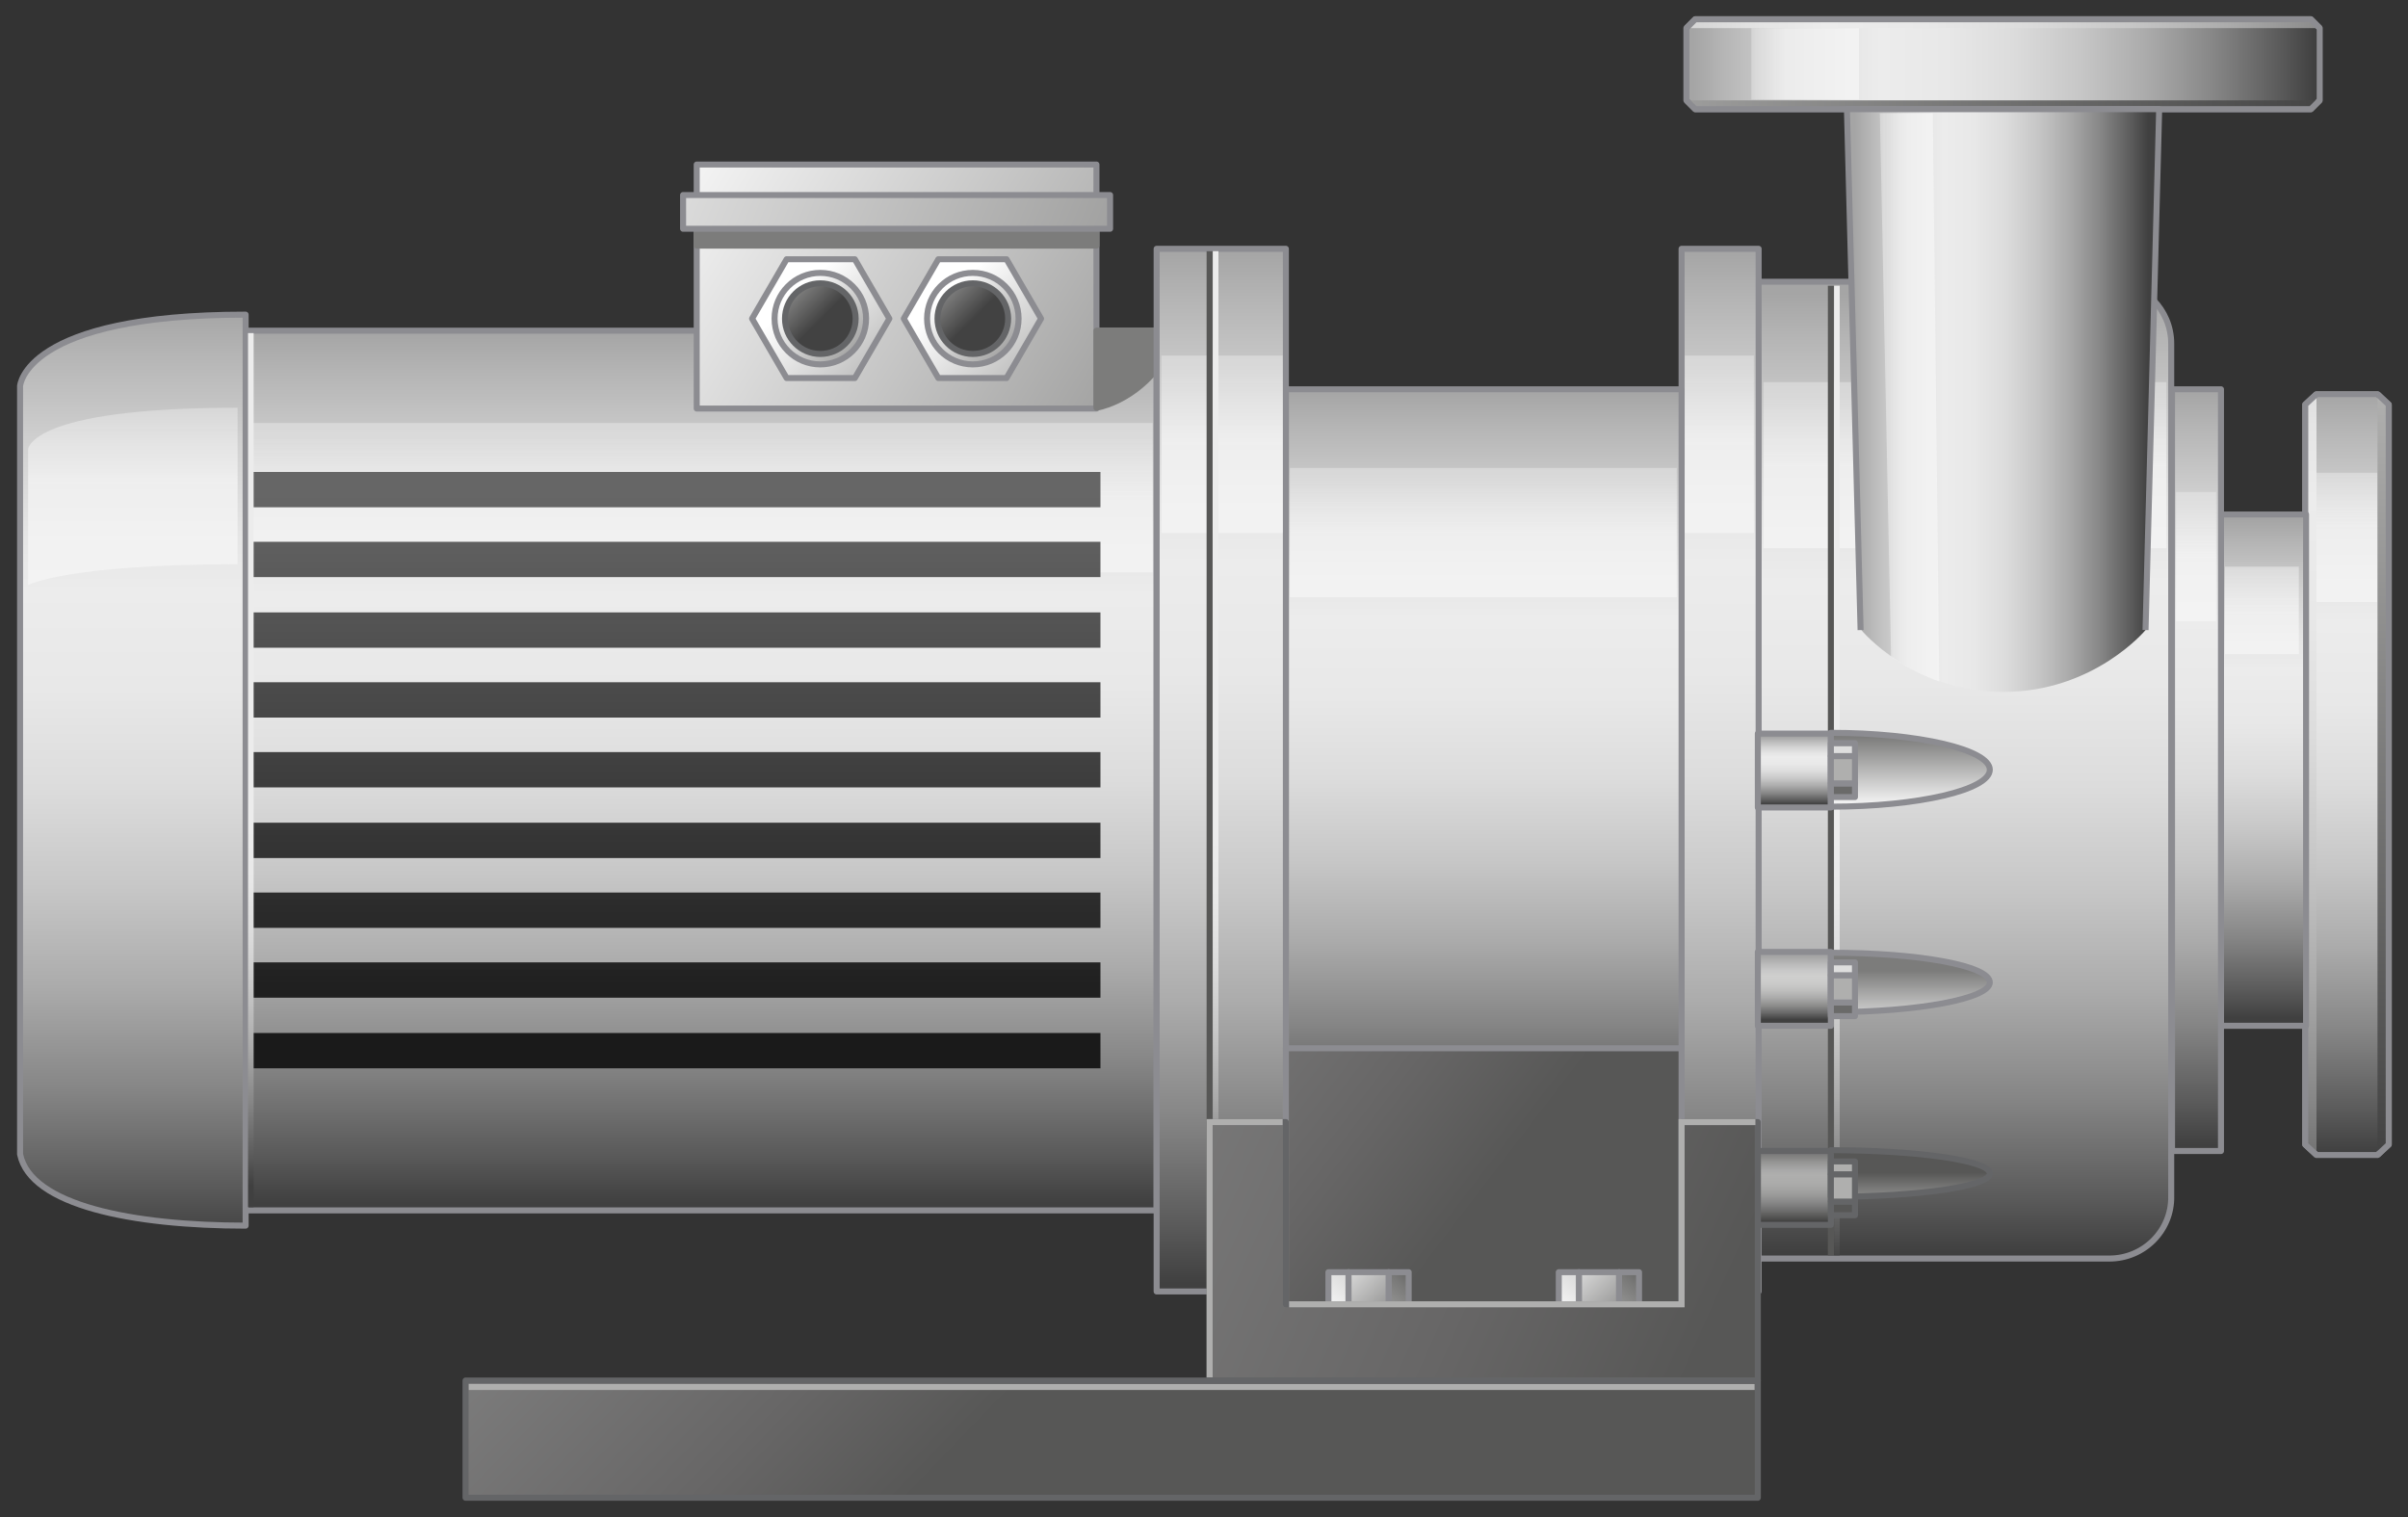 <?xml version="1.0" encoding="utf-8"?>

<!-- Copyright 2016 Siemens AG -->

<!-- Generator: Adobe Illustrator 16.0.4, SVG Export Plug-In . SVG Version: 6.00 Build 0)  -->
<!DOCTYPE svg PUBLIC "-//W3C//DTD SVG 1.1//EN" "http://www.w3.org/Graphics/SVG/1.1/DTD/svg11.dtd">
<svg version="1.1" id="Drive_Pump" xmlns="http://www.w3.org/2000/svg" xmlns:xlink="http://www.w3.org/1999/xlink" x="0px" y="0px"
	 width="300px" height="189px" viewBox="0 0 300 189" enable-background="new 0 0 300 189" xml:space="preserve">
<rect x="0" y="0" width="300" height="189" fill="#333333" stroke="none"/>
<g id="Motor">
	<g id="Housing_2_">
		<linearGradient id="Shape_2_" gradientUnits="userSpaceOnUse" x1="87.332" y1="41.44" x2="87.332" y2="149.832">
			<stop  offset="0" style="stop-color:#A5A5A5"/>
			<stop  offset="4.758149e-02" style="stop-color:#B5B5B5"/>
			<stop  offset="0.151" style="stop-color:#D3D3D3"/>
			<stop  offset="0.239" style="stop-color:#E5E5E5"/>
			<stop  offset="0.302" style="stop-color:#ECECEC"/>
			<stop  offset="0.407" style="stop-color:#E8E8E8"/>
			<stop  offset="0.514" style="stop-color:#DCDCDC"/>
			<stop  offset="0.621" style="stop-color:#C7C7C7"/>
			<stop  offset="0.729" style="stop-color:#ABABAB"/>
			<stop  offset="0.838" style="stop-color:#868686"/>
			<stop  offset="0.945" style="stop-color:#5A5A5A"/>
			<stop  offset="1" style="stop-color:#404040"/>
		</linearGradient>
		
			<rect id="Shape_11_" x="30.5" y="41.2" fill="url(#Shape_2_)" stroke="#8C8C91" stroke-width="0.75" stroke-linecap="round" stroke-linejoin="round" stroke-miterlimit="10" width="113.6" height="109.6"/>
		<linearGradient id="Reflection_1_" gradientUnits="userSpaceOnUse" x1="87.483" y1="54.387" x2="87.483" y2="62.074">
			<stop  offset="0" style="stop-color:#F2F2F2;stop-opacity:0.4"/>
			<stop  offset="1" style="stop-color:#F7F7F7;stop-opacity:0.7"/>
		</linearGradient>
		<rect id="Reflection_4_" x="31.3" y="52.7" fill="url(#Reflection_1_)" width="112.3" height="18.6"/>
	</g>
	<g id="Cover_Left_Side_1_">
		<linearGradient id="Shape_3_" gradientUnits="userSpaceOnUse" x1="16.494" y1="38.749" x2="16.494" y2="154.31">
			<stop  offset="0" style="stop-color:#A5A5A5"/>
			<stop  offset="4.758149e-02" style="stop-color:#B5B5B5"/>
			<stop  offset="0.151" style="stop-color:#D3D3D3"/>
			<stop  offset="0.239" style="stop-color:#E5E5E5"/>
			<stop  offset="0.302" style="stop-color:#ECECEC"/>
			<stop  offset="0.407" style="stop-color:#E8E8E8"/>
			<stop  offset="0.514" style="stop-color:#DCDCDC"/>
			<stop  offset="0.621" style="stop-color:#C7C7C7"/>
			<stop  offset="0.729" style="stop-color:#ABABAB"/>
			<stop  offset="0.838" style="stop-color:#868686"/>
			<stop  offset="0.945" style="stop-color:#5A5A5A"/>
			<stop  offset="1" style="stop-color:#404040"/>
		</linearGradient>
		
			<path id="Shape_9_" fill="url(#Shape_3_)" stroke="#8C8C91" stroke-width="0.75" stroke-linecap="round" stroke-linejoin="round" stroke-miterlimit="10" d="
			M2.5,48.1c0,0,0.5-8.9,28.1-8.9c0,0,0,113.5,0,113.5c-14,0-26.8-2.5-28.1-8.9V48.1z"/>
		<linearGradient id="Reflection_3_" gradientUnits="userSpaceOnUse" x1="16.495" y1="51.273" x2="16.495" y2="60.317">
			<stop  offset="0" style="stop-color:#F2F2F2;stop-opacity:0.4"/>
			<stop  offset="1" style="stop-color:#F7F7F7;stop-opacity:0.7"/>
		</linearGradient>
		<path id="Reflection_2_" fill="url(#Reflection_3_)" d="M29.6,70.3c-21.4,0-26.1,2.6-26.1,2.6V56c0,0,0-5.2,26.1-5.2V70.3z"/>
	</g>
	<linearGradient id="Cooling_Fins_1_" gradientUnits="userSpaceOnUse" x1="84.294" y1="61.589" x2="84.294" y2="128.143">
		<stop  offset="0" style="stop-color:#666666"/>
		<stop  offset="1" style="stop-color:#1A1A1A"/>
	</linearGradient>
	<path id="Cooling_Fins" fill="url(#Cooling_Fins_1_)" d="M137.1,63.2H31.5v-4.4h105.6V63.2z M137.1,67.5H31.5v4.4h105.6V67.5z
		 M137.1,76.3H31.5v4.4h105.6V76.3z M137.1,85H31.5v4.4h105.6V85z M137.1,93.7H31.5v4.4h105.6V93.7z M137.1,102.5H31.5v4.4h105.6
		V102.5z M137.1,111.2H31.5v4.4h105.6V111.2z M137.1,119.9H31.5v4.4h105.6V119.9z M137.1,128.7H31.5v4.4h105.6V128.7z"/>
	<linearGradient id="Reflection_Line_3_" gradientUnits="userSpaceOnUse" x1="31.243" y1="103.069" x2="31.243" y2="147.649">
		<stop  offset="0" style="stop-color:#ECECEC"/>
		<stop  offset="0.15" style="stop-color:#E8E8E8"/>
		<stop  offset="0.303" style="stop-color:#DCDCDC"/>
		<stop  offset="0.457" style="stop-color:#C7C7C7"/>
		<stop  offset="0.612" style="stop-color:#ABABAB"/>
		<stop  offset="0.767" style="stop-color:#868686"/>
		<stop  offset="0.921" style="stop-color:#5A5A5A"/>
		<stop  offset="1" style="stop-color:#404040"/>
	</linearGradient>
	<rect id="Reflection_Line_5_" x="30.9" y="41.5" fill="url(#Reflection_Line_3_)" width="0.7" height="108.9"/>
	<g id="Electric_Box">
		<linearGradient id="Shape_4_" gradientUnits="userSpaceOnUse" x1="79.882" y1="15.698" x2="161.185" y2="66.659">
			<stop  offset="0" style="stop-color:#FFFFFF"/>
			<stop  offset="1" style="stop-color:#7C7C7B"/>
		</linearGradient>
		
			<rect id="Shape_1_" x="86.8" y="20.5" fill="url(#Shape_4_)" stroke="#8C8C91" stroke-width="0.75" stroke-linecap="round" stroke-linejoin="round" stroke-miterlimit="10" width="49.8" height="30.4"/>
		
			<path id="Shadows" fill="#7C7C7B" stroke="#7C7C7B" stroke-width="0.75" stroke-linecap="round" stroke-linejoin="round" stroke-miterlimit="10" d="
			M144.1,41.2V46c-3.4,4.2-7.5,4.8-7.5,4.8v-9.6H144.1z M136.6,28.6H86.8v2h49.8V28.6z"/>
		<linearGradient id="Cover_3_" gradientUnits="userSpaceOnUse" x1="59.055" y1="4.439" x2="165.255" y2="48.844">
			<stop  offset="0" style="stop-color:#FFFFFF"/>
			<stop  offset="1" style="stop-color:#7C7C7B"/>
		</linearGradient>
		
			<rect id="Cover_2_" x="85.1" y="24.3" fill="url(#Cover_3_)" stroke="#8C8C91" stroke-width="0.75" stroke-linecap="round" stroke-linejoin="round" stroke-miterlimit="10" width="53.2" height="4.2"/>
		<g id="Electric_Connection_Right">
			<linearGradient id="Nut_7_" gradientUnits="userSpaceOnUse" x1="118.181" y1="36.702" x2="137.109" y2="55.629">
				<stop  offset="0" style="stop-color:#FFFFFF"/>
				<stop  offset="1" style="stop-color:#7C7C7B"/>
			</linearGradient>
			
				<polygon id="Nut_6_" fill="url(#Nut_7_)" stroke="#8C8C91" stroke-width="0.75" stroke-linecap="round" stroke-linejoin="round" stroke-miterlimit="10" points="
				116.9,47.1 112.6,39.7 116.9,32.3 125.4,32.3 129.7,39.7 125.4,47.1 			"/>
			<linearGradient id="Ring_2_" gradientUnits="userSpaceOnUse" x1="117.797" y1="36.316" x2="128.618" y2="47.138">
				<stop  offset="0" style="stop-color:#FFFFFF"/>
				<stop  offset="1" style="stop-color:#7C7C7B"/>
			</linearGradient>
			
				<circle id="Ring_1_" fill="url(#Ring_2_)" stroke="#8C8C91" stroke-width="0.75" stroke-linecap="round" stroke-linejoin="round" stroke-miterlimit="10" cx="121.2" cy="39.7" r="5.7"/>
			<linearGradient id="Cover_4_" gradientUnits="userSpaceOnUse" x1="115.522" y1="34.042" x2="121.259" y2="39.78">
				<stop  offset="0" style="stop-color:#AFAFAE"/>
				<stop  offset="1" style="stop-color:#424242"/>
			</linearGradient>
			
				<circle id="Cover_1_" fill="url(#Cover_4_)" stroke="#646567" stroke-width="0.75" stroke-linecap="round" stroke-linejoin="round" stroke-miterlimit="10" cx="121.2" cy="39.7" r="4.4"/>
		</g>
		<g id="Electric_Connection_Left">
			<linearGradient id="Nut_8_" gradientUnits="userSpaceOnUse" x1="99.239" y1="36.702" x2="118.166" y2="55.629">
				<stop  offset="0" style="stop-color:#FFFFFF"/>
				<stop  offset="1" style="stop-color:#7C7C7B"/>
			</linearGradient>
			
				<polygon id="Nut_5_" fill="url(#Nut_8_)" stroke="#8C8C91" stroke-width="0.75" stroke-linecap="round" stroke-linejoin="round" stroke-miterlimit="10" points="
				98,47.1 93.7,39.7 98,32.3 106.5,32.3 110.8,39.7 106.5,47.1 			"/>
			<linearGradient id="Ring_3_" gradientUnits="userSpaceOnUse" x1="98.855" y1="36.317" x2="109.675" y2="47.137">
				<stop  offset="0" style="stop-color:#FFFFFF"/>
				<stop  offset="1" style="stop-color:#7C7C7B"/>
			</linearGradient>
			
				<circle id="Ring" fill="url(#Ring_3_)" stroke="#8C8C91" stroke-width="0.75" stroke-linecap="round" stroke-linejoin="round" stroke-miterlimit="10" cx="102.2" cy="39.7" r="5.7"/>
			<linearGradient id="Cover_5_" gradientUnits="userSpaceOnUse" x1="96.581" y1="34.042" x2="102.318" y2="39.78">
				<stop  offset="0" style="stop-color:#AFAFAE"/>
				<stop  offset="1" style="stop-color:#424242"/>
			</linearGradient>
			
				<circle id="Cover" fill="url(#Cover_5_)" stroke="#646567" stroke-width="0.75" stroke-linecap="round" stroke-linejoin="round" stroke-miterlimit="10" cx="102.2" cy="39.7" r="4.4"/>
		</g>
	</g>
</g>
<g id="Pump">
	<g id="Flange_Right">
		<g id="Flange_5_">
			<linearGradient id="Shape_7_" gradientUnits="userSpaceOnUse" x1="292.442" y1="49.015" x2="292.442" y2="143.674">
				<stop  offset="0" style="stop-color:#A5A5A5"/>
				<stop  offset="4.758149e-02" style="stop-color:#B5B5B5"/>
				<stop  offset="0.151" style="stop-color:#D3D3D3"/>
				<stop  offset="0.239" style="stop-color:#E5E5E5"/>
				<stop  offset="0.302" style="stop-color:#ECECEC"/>
				<stop  offset="0.407" style="stop-color:#E8E8E8"/>
				<stop  offset="0.514" style="stop-color:#DCDCDC"/>
				<stop  offset="0.621" style="stop-color:#C7C7C7"/>
				<stop  offset="0.729" style="stop-color:#ABABAB"/>
				<stop  offset="0.838" style="stop-color:#868686"/>
				<stop  offset="0.945" style="stop-color:#5A5A5A"/>
				<stop  offset="1" style="stop-color:#404040"/>
			</linearGradient>
			
				<polygon id="Shape_29_" fill="url(#Shape_7_)" stroke="#8C8C91" stroke-width="0.75" stroke-linejoin="round" stroke-miterlimit="10" points="
				297.6,142.6 296.2,143.9 288.6,143.9 287.2,142.6 287.2,50.4 288.6,49.1 296.2,49.1 297.6,50.4 			"/>
			<linearGradient id="Reflection_5_" gradientUnits="userSpaceOnUse" x1="292.444" y1="58.364" x2="292.444" y2="65.582">
				<stop  offset="0" style="stop-color:#F2F2F2;stop-opacity:0.4"/>
				<stop  offset="1" style="stop-color:#F7F7F7;stop-opacity:0.7"/>
			</linearGradient>
			<rect id="Reflection_18_" x="288.6" y="58.9" fill="url(#Reflection_5_)" width="7.6" height="16.1"/>
			<linearGradient id="Edge_Right_1_" gradientUnits="userSpaceOnUse" x1="296.938" y1="49.566" x2="296.938" y2="143.926">
				<stop  offset="0" style="stop-color:#AFAFAE"/>
				<stop  offset="1" style="stop-color:#424242"/>
			</linearGradient>
			
				<polyline id="Edge_Right_5_" fill="url(#Edge_Right_1_)" stroke="#8C8C91" stroke-width="0.75" stroke-linejoin="round" stroke-miterlimit="10" points="
				296.2,49.1 297.6,50.4 297.6,142.6 296.2,143.9 			"/>
			<linearGradient id="Edge_Left_1_" gradientUnits="userSpaceOnUse" x1="287.949" y1="19.406" x2="287.949" y2="160.105">
				<stop  offset="0" style="stop-color:#A5A5A5"/>
				<stop  offset="4.758149e-02" style="stop-color:#B5B5B5"/>
				<stop  offset="0.151" style="stop-color:#D3D3D3"/>
				<stop  offset="0.239" style="stop-color:#E5E5E5"/>
				<stop  offset="0.302" style="stop-color:#ECECEC"/>
				<stop  offset="0.407" style="stop-color:#E8E8E8"/>
				<stop  offset="0.514" style="stop-color:#DCDCDC"/>
				<stop  offset="0.621" style="stop-color:#C7C7C7"/>
				<stop  offset="0.729" style="stop-color:#ABABAB"/>
				<stop  offset="0.838" style="stop-color:#868686"/>
				<stop  offset="0.945" style="stop-color:#5A5A5A"/>
				<stop  offset="1" style="stop-color:#404040"/>
			</linearGradient>
			
				<polyline id="Edge_Left_5_" fill="url(#Edge_Left_1_)" stroke="#8C8C91" stroke-width="0.75" stroke-linejoin="round" stroke-miterlimit="10" points="
				288.6,143.9 287.2,142.6 287.2,50.4 288.6,49.1 			"/>
		</g>
		<g id="Pipe_4_">
			<linearGradient id="Shape_8_" gradientUnits="userSpaceOnUse" x1="281.953" y1="64.722" x2="281.953" y2="126.826">
				<stop  offset="0" style="stop-color:#A5A5A5"/>
				<stop  offset="4.758149e-02" style="stop-color:#B5B5B5"/>
				<stop  offset="0.151" style="stop-color:#D3D3D3"/>
				<stop  offset="0.239" style="stop-color:#E5E5E5"/>
				<stop  offset="0.302" style="stop-color:#ECECEC"/>
				<stop  offset="0.407" style="stop-color:#E8E8E8"/>
				<stop  offset="0.514" style="stop-color:#DCDCDC"/>
				<stop  offset="0.621" style="stop-color:#C7C7C7"/>
				<stop  offset="0.729" style="stop-color:#ABABAB"/>
				<stop  offset="0.838" style="stop-color:#868686"/>
				<stop  offset="0.945" style="stop-color:#5A5A5A"/>
				<stop  offset="1" style="stop-color:#404040"/>
			</linearGradient>
			
				<rect id="Shape_28_" x="276.7" y="64.1" fill="url(#Shape_8_)" stroke="#8C8C91" stroke-width="0.75" stroke-linecap="round" stroke-linejoin="round" stroke-miterlimit="10" width="10.6" height="63.7"/>
			<linearGradient id="Reflection_6_" gradientUnits="userSpaceOnUse" x1="281.846" y1="68.299" x2="281.846" y2="76.394">
				<stop  offset="0" style="stop-color:#F2F2F2;stop-opacity:0.4"/>
				<stop  offset="1" style="stop-color:#F7F7F7;stop-opacity:0.7"/>
			</linearGradient>
			<path id="Reflection_17_" fill="url(#Reflection_6_)" d="M286.4,70.6h-9.2v10.9c0,0,7.4,0,9.2,0V70.6z"/>
		</g>
		<g id="Connection_Housing_2">
			<linearGradient id="Shape_10_" gradientUnits="userSpaceOnUse" x1="273.619" y1="48.745" x2="273.619" y2="142.616">
				<stop  offset="0" style="stop-color:#A5A5A5"/>
				<stop  offset="4.758149e-02" style="stop-color:#B5B5B5"/>
				<stop  offset="0.151" style="stop-color:#D3D3D3"/>
				<stop  offset="0.239" style="stop-color:#E5E5E5"/>
				<stop  offset="0.302" style="stop-color:#ECECEC"/>
				<stop  offset="0.407" style="stop-color:#E8E8E8"/>
				<stop  offset="0.514" style="stop-color:#DCDCDC"/>
				<stop  offset="0.621" style="stop-color:#C7C7C7"/>
				<stop  offset="0.729" style="stop-color:#ABABAB"/>
				<stop  offset="0.838" style="stop-color:#868686"/>
				<stop  offset="0.945" style="stop-color:#5A5A5A"/>
				<stop  offset="1" style="stop-color:#404040"/>
			</linearGradient>
			
				<rect id="Shape_30_" x="270.6" y="48.5" fill="url(#Shape_10_)" stroke="#8C8C91" stroke-width="0.75" stroke-linecap="round" stroke-linejoin="round" stroke-miterlimit="10" width="6.1" height="94.9"/>
			<linearGradient id="Reflection_9_" gradientUnits="userSpaceOnUse" x1="273.609" y1="62.774" x2="273.609" y2="69.431">
				<stop  offset="0" style="stop-color:#F2F2F2;stop-opacity:0.4"/>
				<stop  offset="1" style="stop-color:#F7F7F7;stop-opacity:0.7"/>
			</linearGradient>
			<rect id="Reflection_19_" x="271.1" y="61.3" fill="url(#Reflection_9_)" width="5" height="16.1"/>
		</g>
	</g>
	<g id="Housing_2">
		<linearGradient id="Shape_12_" gradientUnits="userSpaceOnUse" x1="244.807" y1="36.506" x2="244.807" y2="155.966">
			<stop  offset="0" style="stop-color:#A5A5A5"/>
			<stop  offset="4.758149e-02" style="stop-color:#B5B5B5"/>
			<stop  offset="0.151" style="stop-color:#D3D3D3"/>
			<stop  offset="0.239" style="stop-color:#E5E5E5"/>
			<stop  offset="0.302" style="stop-color:#ECECEC"/>
			<stop  offset="0.407" style="stop-color:#E8E8E8"/>
			<stop  offset="0.514" style="stop-color:#DCDCDC"/>
			<stop  offset="0.621" style="stop-color:#C7C7C7"/>
			<stop  offset="0.729" style="stop-color:#ABABAB"/>
			<stop  offset="0.838" style="stop-color:#868686"/>
			<stop  offset="0.945" style="stop-color:#5A5A5A"/>
			<stop  offset="1" style="stop-color:#404040"/>
		</linearGradient>
		
			<path id="Shape" fill="url(#Shape_12_)" stroke="#8C8C91" stroke-width="0.75" stroke-linecap="round" stroke-linejoin="round" stroke-miterlimit="10" d="
			M262.8,156.8H219V35.1h43.8c4.3,0,7.7,3.5,7.7,7.7v106.2C270.6,153.3,267.1,156.8,262.8,156.8z"/>
		<linearGradient id="Reflection_10_" gradientUnits="userSpaceOnUse" x1="244.793" y1="49.501" x2="244.793" y2="58.037">
			<stop  offset="0" style="stop-color:#F2F2F2;stop-opacity:0.4"/>
			<stop  offset="1" style="stop-color:#F7F7F7;stop-opacity:0.7"/>
		</linearGradient>
		<rect id="Reflection_12_" x="219.7" y="47.6" fill="url(#Reflection_10_)" width="50.2" height="20.7"/>
	</g>
	<g id="Flange_Housings">
		<linearGradient id="Shape_13_" gradientUnits="userSpaceOnUse" x1="214.25" y1="31.308" x2="214.25" y2="159.838">
			<stop  offset="0" style="stop-color:#A5A5A5"/>
			<stop  offset="4.758149e-02" style="stop-color:#B5B5B5"/>
			<stop  offset="0.151" style="stop-color:#D3D3D3"/>
			<stop  offset="0.239" style="stop-color:#E5E5E5"/>
			<stop  offset="0.302" style="stop-color:#ECECEC"/>
			<stop  offset="0.407" style="stop-color:#E8E8E8"/>
			<stop  offset="0.514" style="stop-color:#DCDCDC"/>
			<stop  offset="0.621" style="stop-color:#C7C7C7"/>
			<stop  offset="0.729" style="stop-color:#ABABAB"/>
			<stop  offset="0.838" style="stop-color:#868686"/>
			<stop  offset="0.945" style="stop-color:#5A5A5A"/>
			<stop  offset="1" style="stop-color:#404040"/>
		</linearGradient>
		
			<rect id="Shape_20_" x="209.5" y="31" fill="url(#Shape_13_)" stroke="#8C8C91" stroke-width="0.75" stroke-linecap="round" stroke-linejoin="round" stroke-miterlimit="10" width="9.6" height="129.9"/>
		<linearGradient id="Reflection_13_" gradientUnits="userSpaceOnUse" x1="214.224" y1="46.274" x2="214.224" y2="55.39">
			<stop  offset="0" style="stop-color:#F2F2F2;stop-opacity:0.4"/>
			<stop  offset="1" style="stop-color:#F7F7F7;stop-opacity:0.7"/>
		</linearGradient>
		<rect id="Reflection_11_" x="209.9" y="44.3" fill="url(#Reflection_13_)" width="8.6" height="22.1"/>
	</g>
	<g id="Housing_1">
		<linearGradient id="Shape_14_" gradientUnits="userSpaceOnUse" x1="184.841" y1="48.745" x2="184.841" y2="142.616">
			<stop  offset="0" style="stop-color:#A5A5A5"/>
			<stop  offset="4.758149e-02" style="stop-color:#B5B5B5"/>
			<stop  offset="0.151" style="stop-color:#D3D3D3"/>
			<stop  offset="0.239" style="stop-color:#E5E5E5"/>
			<stop  offset="0.302" style="stop-color:#ECECEC"/>
			<stop  offset="0.407" style="stop-color:#E8E8E8"/>
			<stop  offset="0.514" style="stop-color:#DCDCDC"/>
			<stop  offset="0.621" style="stop-color:#C7C7C7"/>
			<stop  offset="0.729" style="stop-color:#ABABAB"/>
			<stop  offset="0.838" style="stop-color:#868686"/>
			<stop  offset="0.945" style="stop-color:#5A5A5A"/>
			<stop  offset="1" style="stop-color:#404040"/>
		</linearGradient>
		
			<rect id="Shape_6_" x="160.2" y="48.5" fill="url(#Shape_14_)" stroke="#8C8C91" stroke-width="0.75" stroke-linecap="round" stroke-linejoin="round" stroke-miterlimit="10" width="49.3" height="94.9"/>
		<linearGradient id="Reflection_14_" gradientUnits="userSpaceOnUse" x1="184.83" y1="59.759" x2="184.83" y2="66.416">
			<stop  offset="0" style="stop-color:#F2F2F2;stop-opacity:0.4"/>
			<stop  offset="1" style="stop-color:#F7F7F7;stop-opacity:0.7"/>
		</linearGradient>
		<rect id="Reflection_8_" x="160.7" y="58.3" fill="url(#Reflection_14_)" width="48.2" height="16.1"/>
	</g>
	<g id="Flange_Top">
		<g id="Flange_6_">
			<linearGradient id="Shape_15_" gradientUnits="userSpaceOnUse" x1="210.998" y1="8" x2="288.392" y2="8">
				<stop  offset="0" style="stop-color:#A5A5A5"/>
				<stop  offset="4.758149e-02" style="stop-color:#B5B5B5"/>
				<stop  offset="0.151" style="stop-color:#D3D3D3"/>
				<stop  offset="0.239" style="stop-color:#E5E5E5"/>
				<stop  offset="0.302" style="stop-color:#ECECEC"/>
				<stop  offset="0.407" style="stop-color:#E8E8E8"/>
				<stop  offset="0.514" style="stop-color:#DCDCDC"/>
				<stop  offset="0.621" style="stop-color:#C7C7C7"/>
				<stop  offset="0.729" style="stop-color:#ABABAB"/>
				<stop  offset="0.838" style="stop-color:#868686"/>
				<stop  offset="0.945" style="stop-color:#5A5A5A"/>
				<stop  offset="1" style="stop-color:#404040"/>
			</linearGradient>
			
				<polygon id="Shape_33_" fill="url(#Shape_15_)" stroke="#8C8C91" stroke-width="0.75" stroke-linejoin="round" stroke-miterlimit="10" points="
				287.9,13.6 289,12.5 289,3.5 287.9,2.4 211.2,2.4 210.1,3.5 210.1,12.5 211.2,13.6 			"/>
			<linearGradient id="Reflection_15_" gradientUnits="userSpaceOnUse" x1="218.125" y1="8" x2="222.556" y2="8">
				<stop  offset="0" style="stop-color:#F2F2F2;stop-opacity:0.4"/>
				<stop  offset="1" style="stop-color:#F7F7F7;stop-opacity:0.7"/>
			</linearGradient>
			<rect id="Reflection_22_" x="218.2" y="3.5" fill="url(#Reflection_15_)" width="13.4" height="8.9"/>
			<linearGradient id="Edge_Bottom_1_" gradientUnits="userSpaceOnUse" x1="193.622" y1="13.032" x2="291.356" y2="13.032">
				<stop  offset="0" style="stop-color:#AFAFAE"/>
				<stop  offset="1" style="stop-color:#424242"/>
			</linearGradient>
			
				<polyline id="Edge_Bottom_2_" fill="url(#Edge_Bottom_1_)" stroke="#8C8C91" stroke-width="0.75" stroke-linejoin="round" stroke-miterlimit="10" points="
				210.1,12.5 211.2,13.6 287.9,13.6 289,12.5 			"/>
			<linearGradient id="Edge_Top_1_" gradientUnits="userSpaceOnUse" x1="191.852" y1="2.968" x2="309.72" y2="2.968">
				<stop  offset="0" style="stop-color:#A5A5A5"/>
				<stop  offset="4.758149e-02" style="stop-color:#B5B5B5"/>
				<stop  offset="0.151" style="stop-color:#D3D3D3"/>
				<stop  offset="0.239" style="stop-color:#E5E5E5"/>
				<stop  offset="0.302" style="stop-color:#ECECEC"/>
				<stop  offset="0.407" style="stop-color:#E8E8E8"/>
				<stop  offset="0.514" style="stop-color:#DCDCDC"/>
				<stop  offset="0.621" style="stop-color:#C7C7C7"/>
				<stop  offset="0.729" style="stop-color:#ABABAB"/>
				<stop  offset="0.838" style="stop-color:#868686"/>
				<stop  offset="0.945" style="stop-color:#5A5A5A"/>
				<stop  offset="1" style="stop-color:#404040"/>
			</linearGradient>
			
				<polyline id="Edge_Top_2_" fill="url(#Edge_Top_1_)" stroke="#8C8C91" stroke-width="0.75" stroke-linejoin="round" stroke-miterlimit="10" points="
				289,3.5 287.9,2.4 211.2,2.4 210.1,3.5 			"/>
		</g>
		<g id="Connection_Pipe_2_">
			<linearGradient id="Shape_16_" gradientUnits="userSpaceOnUse" x1="231.083" y1="49.908" x2="267.634" y2="49.908">
				<stop  offset="0" style="stop-color:#A5A5A5"/>
				<stop  offset="4.758149e-02" style="stop-color:#B5B5B5"/>
				<stop  offset="0.151" style="stop-color:#D3D3D3"/>
				<stop  offset="0.239" style="stop-color:#E5E5E5"/>
				<stop  offset="0.302" style="stop-color:#ECECEC"/>
				<stop  offset="0.407" style="stop-color:#E8E8E8"/>
				<stop  offset="0.514" style="stop-color:#DCDCDC"/>
				<stop  offset="0.621" style="stop-color:#C7C7C7"/>
				<stop  offset="0.729" style="stop-color:#ABABAB"/>
				<stop  offset="0.838" style="stop-color:#868686"/>
				<stop  offset="0.945" style="stop-color:#5A5A5A"/>
				<stop  offset="1" style="stop-color:#404040"/>
			</linearGradient>
			<path id="Shape_32_" fill="url(#Shape_16_)" d="M267.3,78.5c0,0-6.4,7.7-17.7,7.7c-11.4,0-17.7-7.7-17.7-7.7l-1.7-64.9H269
				L267.3,78.5z"/>
			<linearGradient id="Reflection_16_" gradientUnits="userSpaceOnUse" x1="233.707" y1="49.463" x2="237.722" y2="49.463">
				<stop  offset="0" style="stop-color:#F2F2F2;stop-opacity:0.4"/>
				<stop  offset="1" style="stop-color:#F7F7F7;stop-opacity:0.7"/>
			</linearGradient>
			<path id="Reflection_21_" fill="url(#Reflection_16_)" d="M241.6,84.9c-3.5-1.2-6-3.1-6-3.1l-1.4-67.7h6.6
				C240.8,14.1,241.6,84.3,241.6,84.9z"/>
			
				<polyline id="Outline_2_" fill="none" stroke="#8C8C91" stroke-width="0.75" stroke-linejoin="round" stroke-miterlimit="10" points="
				231.8,78.5 230.1,13.6 269,13.6 267.3,78.5 			"/>
		</g>
	</g>
	<g id="Connection_Flange_Motor">
		<linearGradient id="Shape_17_" gradientUnits="userSpaceOnUse" x1="152.174" y1="31.308" x2="152.174" y2="159.838">
			<stop  offset="0" style="stop-color:#A5A5A5"/>
			<stop  offset="4.758149e-02" style="stop-color:#B5B5B5"/>
			<stop  offset="0.151" style="stop-color:#D3D3D3"/>
			<stop  offset="0.239" style="stop-color:#E5E5E5"/>
			<stop  offset="0.302" style="stop-color:#ECECEC"/>
			<stop  offset="0.407" style="stop-color:#E8E8E8"/>
			<stop  offset="0.514" style="stop-color:#DCDCDC"/>
			<stop  offset="0.621" style="stop-color:#C7C7C7"/>
			<stop  offset="0.729" style="stop-color:#ABABAB"/>
			<stop  offset="0.838" style="stop-color:#868686"/>
			<stop  offset="0.945" style="stop-color:#5A5A5A"/>
			<stop  offset="1" style="stop-color:#404040"/>
		</linearGradient>
		
			<rect id="Shape_5_" x="144.1" y="31" fill="url(#Shape_17_)" stroke="#8C8C91" stroke-width="0.75" stroke-linecap="round" stroke-linejoin="round" stroke-miterlimit="10" width="16.1" height="129.9"/>
		<linearGradient id="Reflection_20_" gradientUnits="userSpaceOnUse" x1="152.215" y1="46.274" x2="152.215" y2="55.39">
			<stop  offset="0" style="stop-color:#F2F2F2;stop-opacity:0.4"/>
			<stop  offset="1" style="stop-color:#F7F7F7;stop-opacity:0.7"/>
		</linearGradient>
		<rect id="Reflection_7_" x="144.7" y="44.3" fill="url(#Reflection_20_)" width="15.1" height="22.1"/>
	</g>
	<path id="Devider_Lines" fill="none" stroke="#575756" stroke-width="0.75" stroke-miterlimit="10" d="M150.7,31.3v129.2
		 M228.1,35.6v120.8"/>
	<linearGradient id="Reflection_Lines_2_" gradientUnits="userSpaceOnUse" x1="190.188" y1="104.391" x2="190.188" y2="157.296">
		<stop  offset="0" style="stop-color:#ECECEC"/>
		<stop  offset="0.15" style="stop-color:#E8E8E8"/>
		<stop  offset="0.303" style="stop-color:#DCDCDC"/>
		<stop  offset="0.457" style="stop-color:#C7C7C7"/>
		<stop  offset="0.612" style="stop-color:#ABABAB"/>
		<stop  offset="0.767" style="stop-color:#868686"/>
		<stop  offset="0.921" style="stop-color:#5A5A5A"/>
		<stop  offset="1" style="stop-color:#404040"/>
	</linearGradient>
	<path id="Reflection_Lines_1_" fill="url(#Reflection_Lines_2_)" d="M151.1,160.6V31.3h0.7v129.2H151.1z M228.5,156.4V35.6h0.7
		v120.8H228.5z"/>
	<g id="Fixings">
		<g id="Bottom">
			
				<linearGradient id="Connection_Piece_3_" gradientUnits="userSpaceOnUse" x1="223.57" y1="143.876" x2="223.57" y2="152.214">
				<stop  offset="0" style="stop-color:#7C7C7B"/>
				<stop  offset="0.115" style="stop-color:#969695"/>
				<stop  offset="0.225" style="stop-color:#A8A8A8"/>
				<stop  offset="0.302" style="stop-color:#AFAFAE"/>
				<stop  offset="0.433" style="stop-color:#ABABAA"/>
				<stop  offset="0.566" style="stop-color:#9F9F9E"/>
				<stop  offset="0.7" style="stop-color:#8A8A8A"/>
				<stop  offset="0.835" style="stop-color:#6E6E6D"/>
				<stop  offset="0.969" style="stop-color:#4A4A49"/>
				<stop  offset="1" style="stop-color:#404040"/>
			</linearGradient>
			
				<rect id="Connection_Piece_2_" x="219" y="143.4" fill="url(#Connection_Piece_3_)" stroke="#646567" stroke-width="0.75" stroke-linecap="round" stroke-linejoin="round" stroke-miterlimit="10" width="9.1" height="9.2"/>
			<linearGradient id="Hollow_3_" gradientUnits="userSpaceOnUse" x1="238.012" y1="155.708" x2="238.012" y2="146.097">
				<stop  offset="0" style="stop-color:#FFFFFF"/>
				<stop  offset="1" style="stop-color:#575756"/>
			</linearGradient>
			
				<path id="Hollow_2_" fill="url(#Hollow_3_)" stroke="#646567" stroke-width="0.75" stroke-linecap="round" stroke-linejoin="round" stroke-miterlimit="10" d="
				M228.1,149.1c10.9,0,19.8-1.3,19.8-2.9c0-1.6-8.9-2.9-19.8-2.9V149.1z"/>
			<g id="Nut_4_">
				
					<rect id="Shape_Side_Underneath_4_" x="228.1" y="149.7" fill="#575756" stroke="#646567" stroke-width="0.75" stroke-linecap="round" stroke-linejoin="round" stroke-miterlimit="10" width="3" height="1.7"/>
				
					<rect id="Shape_Side_Middle_5_" x="228.1" y="146.3" fill="#AFAFAE" stroke="#646567" stroke-width="0.75" stroke-linecap="round" stroke-linejoin="round" stroke-miterlimit="10" width="3" height="3.4"/>
				
					<rect id="Shape_Side_Top_4_" x="228.1" y="144.7" fill="#AFAFAE" stroke="#646567" stroke-width="0.75" stroke-linecap="round" stroke-linejoin="round" stroke-miterlimit="10" width="3" height="1.6"/>
			</g>
		</g>
		<g id="Middle">
			
				<linearGradient id="Connection_Piece_4_" gradientUnits="userSpaceOnUse" x1="223.57" y1="119.231" x2="223.57" y2="127.043">
				<stop  offset="0" style="stop-color:#A5A5A5"/>
				<stop  offset="8.870660e-02" style="stop-color:#B6B6B6"/>
				<stop  offset="0.213" style="stop-color:#C8C8C8"/>
				<stop  offset="0.302" style="stop-color:#CFCFCE"/>
				<stop  offset="0.418" style="stop-color:#CBCBCA"/>
				<stop  offset="0.535" style="stop-color:#BFBFBE"/>
				<stop  offset="0.653" style="stop-color:#AAAAAA"/>
				<stop  offset="0.771" style="stop-color:#8E8E8D"/>
				<stop  offset="0.889" style="stop-color:#696969"/>
				<stop  offset="1" style="stop-color:#404040"/>
			</linearGradient>
			
				<rect id="Connection_Piece_1_" x="219" y="118.6" fill="url(#Connection_Piece_4_)" stroke="#8C8C91" stroke-width="0.75" stroke-linecap="round" stroke-linejoin="round" stroke-miterlimit="10" width="9.1" height="9.2"/>
			<linearGradient id="Hollow_4_" gradientUnits="userSpaceOnUse" x1="238.012" y1="129.351" x2="238.012" y2="120.954">
				<stop  offset="0" style="stop-color:#FFFFFF"/>
				<stop  offset="1" style="stop-color:#7C7C7B"/>
			</linearGradient>
			
				<path id="Hollow_1_" fill="url(#Hollow_4_)" stroke="#8C8C91" stroke-width="0.75" stroke-linecap="round" stroke-linejoin="round" stroke-miterlimit="10" d="
				M228.1,126.1c10.9,0,19.8-1.7,19.8-3.7c0-2.1-8.9-3.7-19.8-3.7V126.1z"/>
			<g id="Nut_1_">
				
					<rect id="Shape_Side_Underneath_3_" x="228.1" y="124.9" fill="#6A6A69" stroke="#8C8C91" stroke-width="0.75" stroke-linecap="round" stroke-linejoin="round" stroke-miterlimit="10" width="3" height="1.7"/>
				
					<rect id="Shape_Side_Middle_4_" x="228.1" y="121.5" fill="#AFAFAE" stroke="#8C8C91" stroke-width="0.75" stroke-linecap="round" stroke-linejoin="round" stroke-miterlimit="10" width="3" height="3.4"/>
				
					<rect id="Shape_Side_Top_3_" x="228.1" y="119.9" fill="#DEDEDE" stroke="#8C8C91" stroke-width="0.75" stroke-linecap="round" stroke-linejoin="round" stroke-miterlimit="10" width="3" height="1.6"/>
			</g>
		</g>
		<g id="Top">
			
				<linearGradient id="Connection_Piece_5_" gradientUnits="userSpaceOnUse" x1="223.57" y1="91.842" x2="223.57" y2="100.187">
				<stop  offset="0" style="stop-color:#A5A5A5"/>
				<stop  offset="4.758149e-02" style="stop-color:#B5B5B5"/>
				<stop  offset="0.151" style="stop-color:#D3D3D3"/>
				<stop  offset="0.239" style="stop-color:#E5E5E5"/>
				<stop  offset="0.302" style="stop-color:#ECECEC"/>
				<stop  offset="0.407" style="stop-color:#E8E8E8"/>
				<stop  offset="0.514" style="stop-color:#DCDCDC"/>
				<stop  offset="0.621" style="stop-color:#C7C7C7"/>
				<stop  offset="0.729" style="stop-color:#ABABAB"/>
				<stop  offset="0.838" style="stop-color:#868686"/>
				<stop  offset="0.945" style="stop-color:#5A5A5A"/>
				<stop  offset="1" style="stop-color:#404040"/>
			</linearGradient>
			
				<rect id="Connection_Piece" x="219" y="91.4" fill="url(#Connection_Piece_5_)" stroke="#8C8C91" stroke-width="0.75" stroke-linecap="round" stroke-linejoin="round" stroke-miterlimit="10" width="9.1" height="9.2"/>
			<linearGradient id="Hollow_5_" gradientUnits="userSpaceOnUse" x1="238.012" y1="100.975" x2="238.012" y2="91.819">
				<stop  offset="0" style="stop-color:#FFFFFF"/>
				<stop  offset="1" style="stop-color:#7C7C7B"/>
			</linearGradient>
			
				<path id="Hollow" fill="url(#Hollow_5_)" stroke="#8C8C91" stroke-width="0.75" stroke-linecap="round" stroke-linejoin="round" stroke-miterlimit="10" d="
				M228.1,100.5c10.9,0,19.8-2.1,19.8-4.6c0-2.5-8.9-4.6-19.8-4.6V100.5z"/>
			<g id="Nut">
				
					<rect id="Shape_Side_Underneath_1_" x="228.1" y="97.6" fill="#6A6A69" stroke="#8C8C91" stroke-width="0.75" stroke-linecap="round" stroke-linejoin="round" stroke-miterlimit="10" width="3" height="1.7"/>
				
					<rect id="Shape_Side_Middle_3_" x="228.1" y="94.2" fill="#AFAFAE" stroke="#8C8C91" stroke-width="0.75" stroke-linecap="round" stroke-linejoin="round" stroke-miterlimit="10" width="3" height="3.4"/>
				
					<rect id="Shape_Side_Top_1_" x="228.1" y="92.6" fill="#DEDEDE" stroke="#8C8C91" stroke-width="0.75" stroke-linecap="round" stroke-linejoin="round" stroke-miterlimit="10" width="3" height="1.6"/>
			</g>
		</g>
	</g>
</g>
<g id="Base">
	<linearGradient id="Connection_Pump_2_" gradientUnits="userSpaceOnUse" x1="27.629" y1="28.545" x2="184.707" y2="148.788">
		<stop  offset="0" style="stop-color:#575756"/>
		<stop  offset="1.586480e-02" style="stop-color:#5D5C5C"/>
		<stop  offset="0.117" style="stop-color:#797878"/>
		<stop  offset="0.218" style="stop-color:#8D8D8C"/>
		<stop  offset="0.319" style="stop-color:#999998"/>
		<stop  offset="0.418" style="stop-color:#9D9D9C"/>
		<stop  offset="0.54" style="stop-color:#979696"/>
		<stop  offset="0.712" style="stop-color:#848484"/>
		<stop  offset="0.913" style="stop-color:#676666"/>
		<stop  offset="1" style="stop-color:#575756"/>
	</linearGradient>
	
		<rect id="Connection_Pump_1_" x="160.2" y="130.6" fill="url(#Connection_Pump_2_)" stroke="#8C8C91" stroke-width="0.75" stroke-linecap="round" stroke-linejoin="round" stroke-miterlimit="10" width="49.3" height="36.7"/>
	<g id="Fixing_Nuts">
		<g id="Nut_2_">
			
				<linearGradient id="Shape_Side_Right_1_" gradientUnits="userSpaceOnUse" x1="171.799" y1="163.481" x2="175.434" y2="158.978">
				<stop  offset="0" style="stop-color:#9A9A99"/>
				<stop  offset="0.295" style="stop-color:#919190"/>
				<stop  offset="0.777" style="stop-color:#797978"/>
				<stop  offset="1" style="stop-color:#6B6B6A"/>
			</linearGradient>
			
				<rect id="Shape_Side_Right_2_" x="173" y="158.5" fill="url(#Shape_Side_Right_1_)" stroke="#8C8C91" stroke-width="0.75" stroke-linecap="round" stroke-linejoin="round" stroke-miterlimit="10" width="2.5" height="4"/>
			
				<linearGradient id="Shape_Side_Middle_6_" gradientUnits="userSpaceOnUse" x1="165.799" y1="155.593" x2="174.646" y2="164.845">
				<stop  offset="0" style="stop-color:#FFFFFF"/>
				<stop  offset="1" style="stop-color:#7C7C7B"/>
			</linearGradient>
			
				<rect id="Shape_Side_Middle_1_" x="168" y="158.5" fill="url(#Shape_Side_Middle_6_)" stroke="#8C8C91" stroke-width="0.75" stroke-linecap="round" stroke-linejoin="round" stroke-miterlimit="10" width="5" height="4"/>
			
				<linearGradient id="Shape_Side_Left_1_" gradientUnits="userSpaceOnUse" x1="165.296" y1="162.276" x2="167.569" y2="159.385">
				<stop  offset="0" style="stop-color:#F4F4F4"/>
				<stop  offset="1" style="stop-color:#DEDEDE"/>
			</linearGradient>
			
				<rect id="Shape_Side_Left_2_" x="165.5" y="158.5" fill="url(#Shape_Side_Left_1_)" stroke="#8C8C91" stroke-width="0.75" stroke-linecap="round" stroke-linejoin="round" stroke-miterlimit="10" width="2.5" height="4"/>
		</g>
		<g id="Nut_3_">
			
				<linearGradient id="Shape_Side_Right_4_" gradientUnits="userSpaceOnUse" x1="200.519" y1="163.481" x2="204.154" y2="158.978">
				<stop  offset="0" style="stop-color:#9A9A99"/>
				<stop  offset="0.295" style="stop-color:#919190"/>
				<stop  offset="0.777" style="stop-color:#797978"/>
				<stop  offset="1" style="stop-color:#6B6B6A"/>
			</linearGradient>
			
				<rect id="Shape_Side_Right_3_" x="201.7" y="158.5" fill="url(#Shape_Side_Right_4_)" stroke="#8C8C91" stroke-width="0.75" stroke-linecap="round" stroke-linejoin="round" stroke-miterlimit="10" width="2.5" height="4"/>
			
				<linearGradient id="Shape_Side_Middle_7_" gradientUnits="userSpaceOnUse" x1="194.518" y1="155.591" x2="203.365" y2="164.844">
				<stop  offset="0" style="stop-color:#FFFFFF"/>
				<stop  offset="1" style="stop-color:#7C7C7B"/>
			</linearGradient>
			
				<rect id="Shape_Side_Middle_2_" x="196.7" y="158.5" fill="url(#Shape_Side_Middle_7_)" stroke="#8C8C91" stroke-width="0.75" stroke-linecap="round" stroke-linejoin="round" stroke-miterlimit="10" width="5" height="4"/>
			
				<linearGradient id="Shape_Side_Left_4_" gradientUnits="userSpaceOnUse" x1="194.016" y1="162.276" x2="196.288" y2="159.384">
				<stop  offset="0" style="stop-color:#F4F4F4"/>
				<stop  offset="1" style="stop-color:#DEDEDE"/>
			</linearGradient>
			
				<rect id="Shape_Side_Left_3_" x="194.2" y="158.5" fill="url(#Shape_Side_Left_4_)" stroke="#8C8C91" stroke-width="0.75" stroke-linecap="round" stroke-linejoin="round" stroke-miterlimit="10" width="2.5" height="4"/>
		</g>
	</g>
	<linearGradient id="U-Profile_1_" gradientUnits="userSpaceOnUse" x1="-101.418" y1="27.98" x2="212" y2="167.981">
		<stop  offset="0" style="stop-color:#575756"/>
		<stop  offset="1.586480e-02" style="stop-color:#5D5C5C"/>
		<stop  offset="0.117" style="stop-color:#797878"/>
		<stop  offset="0.218" style="stop-color:#8D8D8C"/>
		<stop  offset="0.319" style="stop-color:#999998"/>
		<stop  offset="0.418" style="stop-color:#9D9D9C"/>
		<stop  offset="0.54" style="stop-color:#979696"/>
		<stop  offset="0.712" style="stop-color:#848484"/>
		<stop  offset="0.913" style="stop-color:#676666"/>
		<stop  offset="1" style="stop-color:#575756"/>
	</linearGradient>
	
		<polygon id="U-Profile" fill="url(#U-Profile_1_)" stroke="#646567" stroke-width="0.75" stroke-linecap="round" stroke-linejoin="round" stroke-miterlimit="10" points="
		209.5,139.8 209.5,162.5 160.2,162.5 160.2,139.8 150.7,139.8 150.7,172 219,172 219,139.8 	"/>
	<linearGradient id="Ground_Plate_1_" gradientUnits="userSpaceOnUse" x1="-28.485" y1="18.606" x2="129.103" y2="170.214">
		<stop  offset="0" style="stop-color:#575756"/>
		<stop  offset="1.586480e-02" style="stop-color:#5D5C5C"/>
		<stop  offset="0.117" style="stop-color:#797878"/>
		<stop  offset="0.218" style="stop-color:#8D8D8C"/>
		<stop  offset="0.319" style="stop-color:#999998"/>
		<stop  offset="0.418" style="stop-color:#9D9D9C"/>
		<stop  offset="0.54" style="stop-color:#979696"/>
		<stop  offset="0.712" style="stop-color:#848484"/>
		<stop  offset="0.913" style="stop-color:#676666"/>
		<stop  offset="1" style="stop-color:#575756"/>
	</linearGradient>
	
		<rect id="Ground_Plate" x="58" y="172" fill="url(#Ground_Plate_1_)" stroke="#646567" stroke-width="0.75" stroke-linecap="round" stroke-linejoin="round" stroke-miterlimit="10" width="161" height="14.6"/>
	<path id="Reflection_Lines" fill="none" stroke="#AFAFAE" stroke-width="0.75" stroke-miterlimit="10" d="M58.4,172.8h160.2
		 M160.6,162.5h48.9v-22.7h9.2 M159.8,139.8h-9.1v31.8"/>
</g>
</svg>
